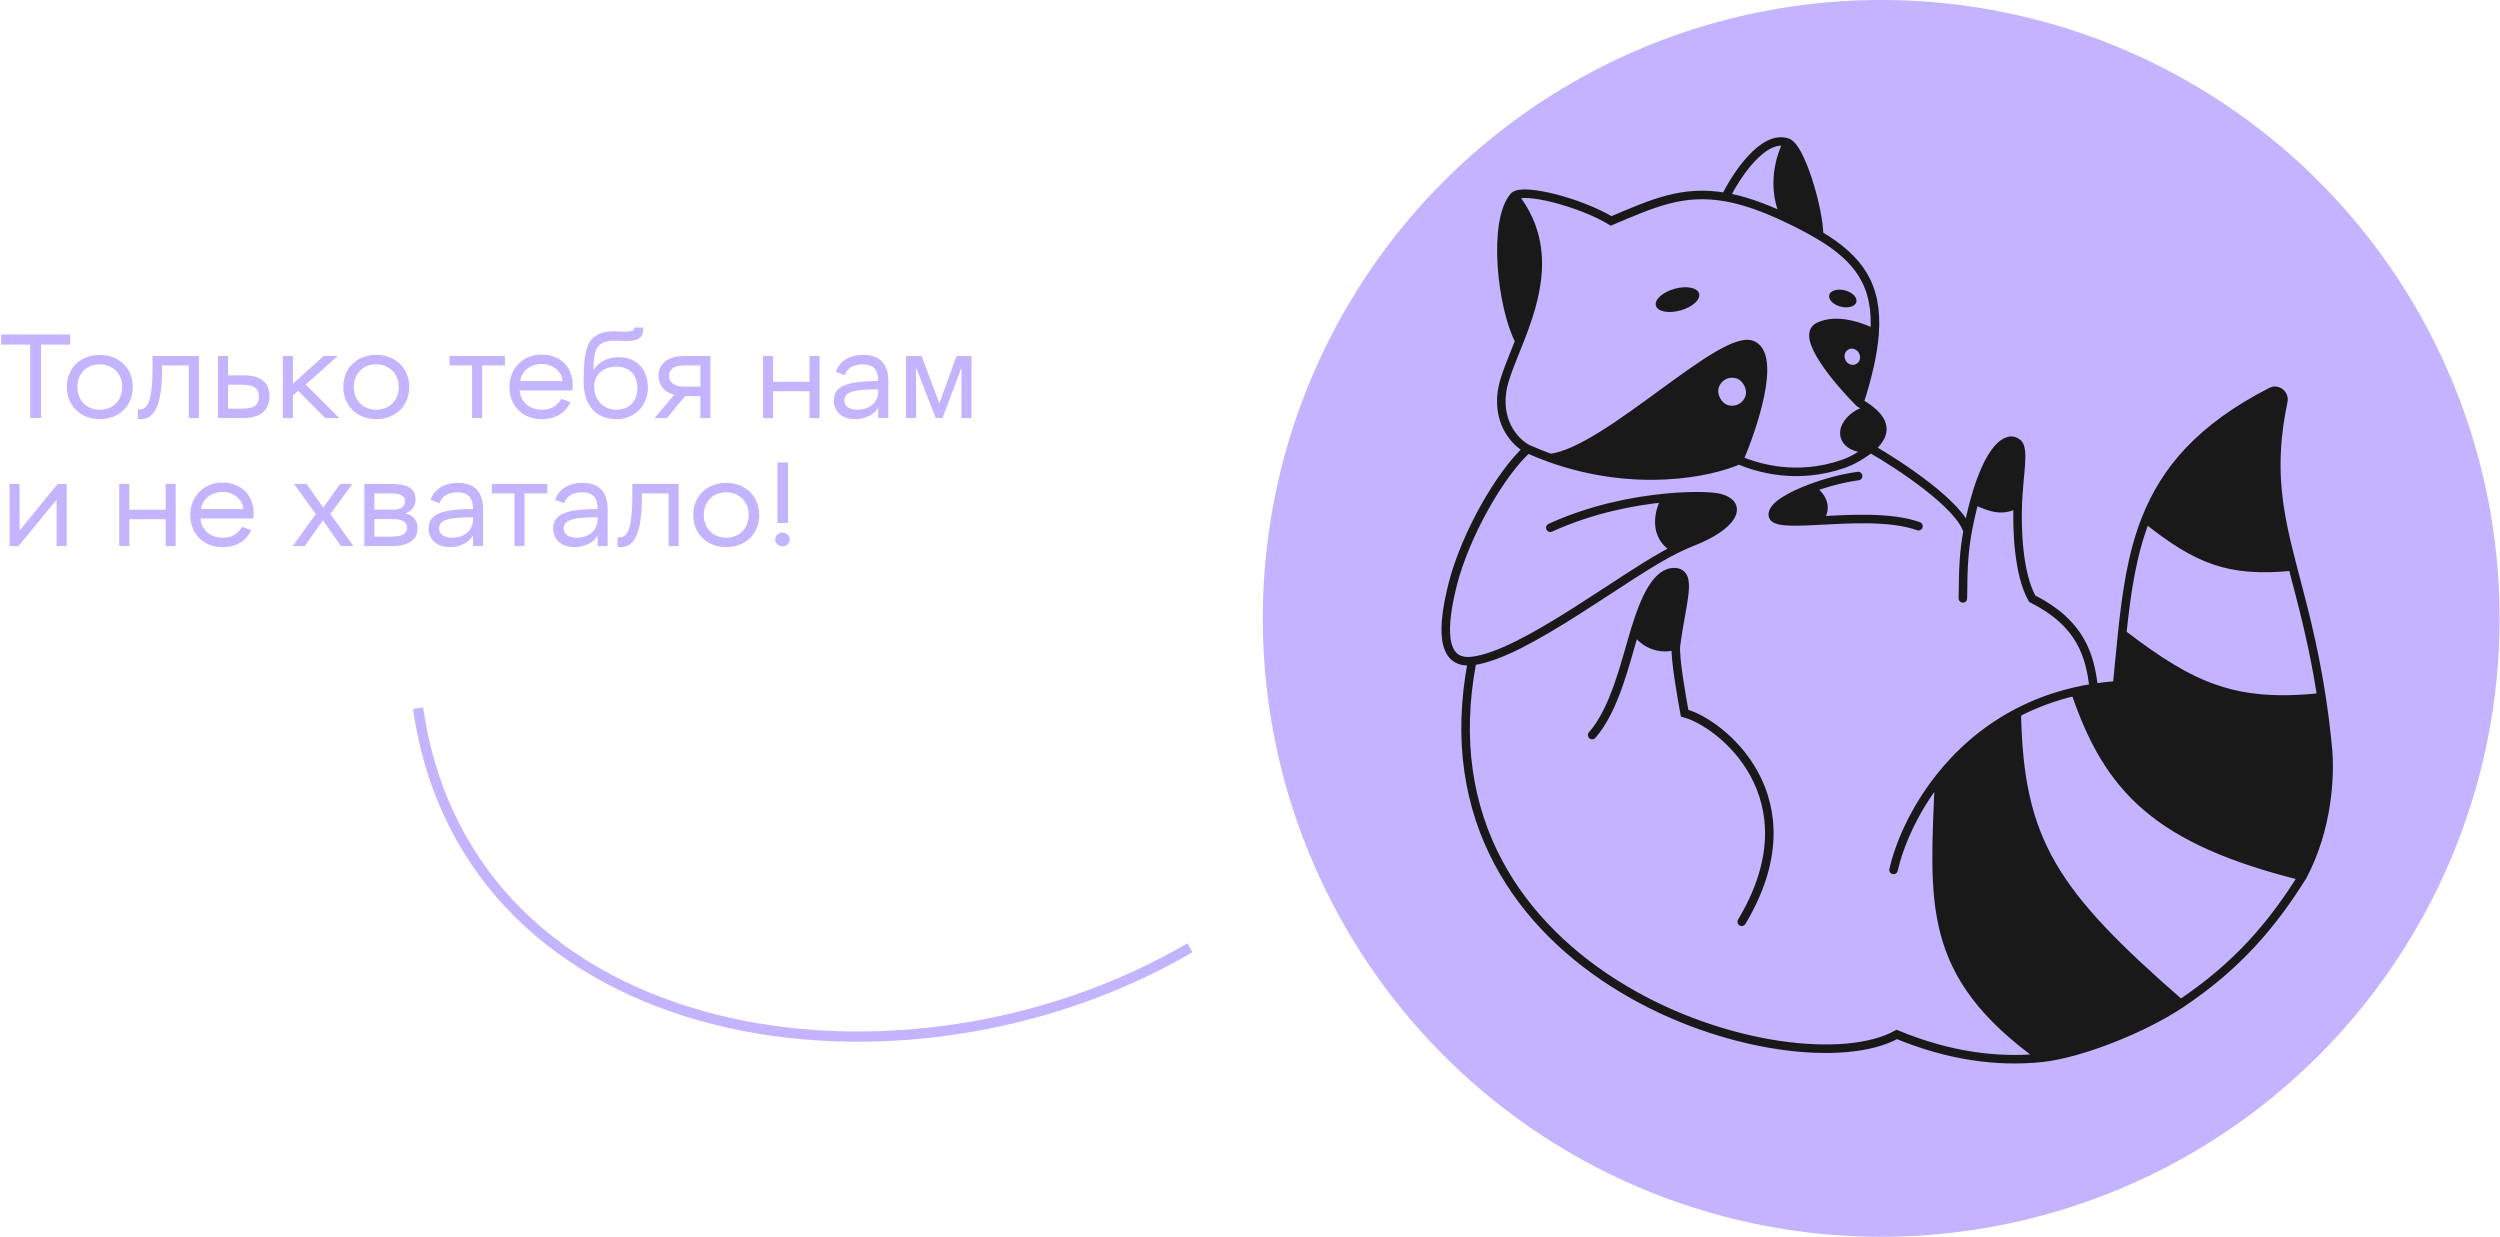 <svg width="293" height="145" viewBox="0 0 293 145" fill="none" xmlns="http://www.w3.org/2000/svg">
<path d="M0.14 40.39V39.2H8.232V40.39H4.816V49H3.542V40.39H0.14ZM7.834 45.346C7.834 43.176 9.402 41.594 11.698 41.594C13.966 41.594 15.562 43.176 15.562 45.346C15.562 47.544 13.98 49.126 11.684 49.126C9.444 49.126 7.834 47.544 7.834 45.346ZM9.066 45.346C9.066 46.914 10.144 48.02 11.684 48.02C13.252 48.02 14.33 46.928 14.33 45.346C14.33 43.778 13.196 42.7 11.684 42.7C10.172 42.7 9.066 43.764 9.066 45.346ZM22.129 49V42.826H18.993V43.26C18.993 47.236 18.209 49.126 16.515 49.126C16.375 49.126 16.249 49.112 16.151 49.098V47.964C16.221 47.978 16.333 47.978 16.431 47.978C17.397 47.978 17.873 46.606 17.873 43.26V41.72H23.305V49H22.129ZM25.552 49V41.72H26.728V43.988H28.604C30.9 43.988 31.586 45.136 31.586 46.48C31.586 47.782 30.816 49 28.492 49H25.552ZM28.45 45.094H26.728V47.894H28.45C29.864 47.894 30.354 47.39 30.354 46.494C30.354 45.584 29.822 45.094 28.45 45.094ZM33.153 49V41.72H34.329V44.982L37.941 41.72H39.593L35.827 45.066L39.775 49H38.123L34.931 45.794L34.329 46.354V49H33.153ZM40.236 45.346C40.236 43.176 41.804 41.594 44.1 41.594C46.368 41.594 47.964 43.176 47.964 45.346C47.964 47.544 46.382 49.126 44.086 49.126C41.846 49.126 40.236 47.544 40.236 45.346ZM41.468 45.346C41.468 46.914 42.546 48.02 44.086 48.02C45.654 48.02 46.732 46.928 46.732 45.346C46.732 43.778 45.598 42.7 44.086 42.7C42.574 42.7 41.468 43.764 41.468 45.346ZM52.683 42.826V41.72H59.179V42.826H56.505V49H55.329V42.826H52.683ZM63.485 49.126C61.259 49.126 59.705 47.572 59.705 45.346C59.705 43.176 61.315 41.552 63.485 41.552C65.641 41.552 67.125 43.008 67.125 45.136C67.125 45.346 67.111 45.584 67.097 45.766H60.909C60.979 47.068 62.057 48.02 63.485 48.02C64.549 48.02 65.221 47.642 65.781 46.746L66.845 47.138C66.257 48.426 65.095 49.126 63.485 49.126ZM63.485 42.658C62.169 42.658 61.119 43.484 60.965 44.66H65.921C65.879 43.554 64.801 42.658 63.485 42.658ZM72.24 49.126C69.93 49.126 68.404 47.586 68.404 44.772C68.404 41.216 68.796 39.984 69.916 39.298C70.966 38.654 72.086 38.864 73.192 38.864C74.074 38.864 74.354 38.752 74.354 38.388H75.404C75.404 39.578 74.872 39.97 73.29 39.97C72.464 39.97 71.358 39.76 70.518 40.25C69.818 40.656 69.608 41.37 69.538 43.372C70.196 42.364 71.288 41.86 72.52 41.86C74.536 41.86 75.936 43.218 75.936 45.416C75.936 47.488 74.438 49.126 72.24 49.126ZM72.226 48.02C73.878 48.02 74.704 46.9 74.704 45.486C74.704 44.016 73.85 42.966 72.268 42.966C70.532 42.966 69.636 44.086 69.636 45.248C69.636 46.886 70.7 48.02 72.226 48.02ZM80.333 41.72H83.259V49H82.083V46.424H80.305L78.149 49H76.721L79.045 46.242C77.925 46.06 77.183 45.178 77.183 44.058C77.183 42.812 77.981 41.72 80.333 41.72ZM78.415 44.086C78.415 44.814 79.073 45.318 80.165 45.318H82.083V42.826H80.193C78.905 42.826 78.415 43.344 78.415 44.086ZM94.873 49V45.85H90.603V49H89.427V41.72H90.603V44.744H94.873V41.72H96.049V49H94.873ZM99.014 43.974L97.95 43.582C98.412 42.308 99.574 41.594 101.142 41.594C103.116 41.594 104.11 42.63 104.11 44.702V49H102.934V47.74C102.556 48.524 101.436 49.126 100.26 49.126C98.748 49.126 97.726 48.258 97.726 46.956C97.726 45.29 99.168 44.66 102.934 44.66C102.934 43.316 102.36 42.7 101.114 42.7C100.022 42.7 99.308 43.134 99.014 43.974ZM100.498 48.02C101.926 48.02 102.934 47.138 102.934 45.892V45.626C99.938 45.626 98.958 45.962 98.958 46.956C98.958 47.614 99.546 48.02 100.498 48.02ZM106.188 49V41.72H108.008L110.094 47.278L112.11 41.72H113.86V49H112.684V43.092L110.458 49H109.674L107.364 43.092V49H106.188ZM2.17 64H1.12V56.72H2.296V62.18L6.762 56.72H7.812V64H6.636V58.554L2.17 64ZM19.418 64V60.85H15.148V64H13.972V56.72H15.148V59.744H19.418V56.72H20.594V64H19.418ZM26.079 64.126C23.853 64.126 22.299 62.572 22.299 60.346C22.299 58.176 23.909 56.552 26.079 56.552C28.235 56.552 29.719 58.008 29.719 60.136C29.719 60.346 29.705 60.584 29.691 60.766H23.503C23.573 62.068 24.651 63.02 26.079 63.02C27.143 63.02 27.815 62.642 28.375 61.746L29.439 62.138C28.851 63.426 27.689 64.126 26.079 64.126ZM26.079 57.658C24.763 57.658 23.713 58.484 23.559 59.66H28.515C28.473 58.554 27.395 57.658 26.079 57.658ZM34.306 64L37.008 60.248L34.46 56.72H35.93L37.89 59.492L39.864 56.72H41.292L38.716 60.234L41.432 64H39.962L37.848 60.976L35.706 64H34.306ZM42.696 64V56.72H45.72C47.722 56.72 48.702 57.196 48.702 58.582C48.702 59.296 48.24 59.94 47.484 60.164C48.45 60.374 48.94 61.032 48.94 61.914C48.94 63.272 47.862 64 45.944 64H42.696ZM45.958 60.836H43.872V62.894H45.818C47.064 62.894 47.708 62.586 47.708 61.872C47.708 61.13 47.148 60.836 45.958 60.836ZM45.678 57.826H43.872V59.73H46.084C46.952 59.73 47.47 59.394 47.47 58.736C47.47 57.966 46.728 57.826 45.678 57.826ZM51.518 58.974L50.454 58.582C50.916 57.308 52.078 56.594 53.646 56.594C55.62 56.594 56.614 57.63 56.614 59.702V64H55.438V62.74C55.06 63.524 53.94 64.126 52.764 64.126C51.252 64.126 50.23 63.258 50.23 61.956C50.23 60.29 51.672 59.66 55.438 59.66C55.438 58.316 54.864 57.7 53.618 57.7C52.526 57.7 51.812 58.134 51.518 58.974ZM53.002 63.02C54.43 63.02 55.438 62.138 55.438 60.892V60.626C52.442 60.626 51.462 60.962 51.462 61.956C51.462 62.614 52.05 63.02 53.002 63.02ZM57.645 57.826V56.72H64.141V57.826H61.468V64H60.291V57.826H57.645ZM66.12 58.974L65.055 58.582C65.517 57.308 66.68 56.594 68.248 56.594C70.222 56.594 71.216 57.63 71.216 59.702V64H70.04V62.74C69.662 63.524 68.541 64.126 67.365 64.126C65.853 64.126 64.832 63.258 64.832 61.956C64.832 60.29 66.273 59.66 70.04 59.66C70.04 58.316 69.466 57.7 68.219 57.7C67.127 57.7 66.413 58.134 66.12 58.974ZM67.603 63.02C69.031 63.02 70.04 62.138 70.04 60.892V60.626C67.043 60.626 66.064 60.962 66.064 61.956C66.064 62.614 66.651 63.02 67.603 63.02ZM78.362 64V57.826H75.226V58.26C75.226 62.236 74.442 64.126 72.748 64.126C72.608 64.126 72.482 64.112 72.384 64.098V62.964C72.454 62.978 72.566 62.978 72.664 62.978C73.63 62.978 74.106 61.606 74.106 58.26V56.72H79.538V64H78.362ZM81.252 60.346C81.252 58.176 82.82 56.594 85.116 56.594C87.384 56.594 88.98 58.176 88.98 60.346C88.98 62.544 87.398 64.126 85.102 64.126C82.862 64.126 81.252 62.544 81.252 60.346ZM82.484 60.346C82.484 61.914 83.562 63.02 85.102 63.02C86.67 63.02 87.748 61.928 87.748 60.346C87.748 58.778 86.614 57.7 85.102 57.7C83.59 57.7 82.484 58.764 82.484 60.346ZM91.118 61.298V54.2H92.35V61.298H91.118ZM90.853 63.202C90.853 62.824 91.203 62.418 91.721 62.418C92.21 62.418 92.561 62.824 92.561 63.202C92.561 63.636 92.21 64.028 91.721 64.028C91.203 64.028 90.853 63.636 90.853 63.202Z" fill="#C4B4FF"/>
<path d="M139.465 111.075C105.671 130.832 54.719 123.033 49 83" stroke="#C4B4FF" stroke-width="1.2"/>
<circle cx="220.476" cy="72.476" r="72.476" fill="#C4B4FF"/>
<path d="M203.8 53.925C205.486 50.027 208.18 41.88 205.468 40.478C202.079 38.725 188.43 52.843 181.719 53.687C191.662 57.229 200.437 55.414 203.8 53.925Z" fill="#191919"/>
<path d="M213.111 38.3C210.94 39.398 215.411 44.694 217.918 47.205C218.949 44.003 219.536 41.348 219.7 39.1C218.408 38.376 215.281 37.202 213.111 38.3Z" fill="#191919"/>
<path d="M255.568 117.647C240.703 104.691 236.651 98.656 236.367 83.569C232.501 85.6 229.507 88.35 227.258 91.217C226.719 105.692 225.507 114.101 239.316 123.972C243.722 123.509 251.093 120.635 255.568 117.647Z" fill="#191919"/>
<path d="M248.121 80.318C247.18 80.385 246.268 80.489 245.385 80.627C244.64 80.743 243.916 80.883 243.212 81.046C247.092 92.476 252.79 98.463 269.85 102.703C272.83 97.113 273.131 90.905 272.817 87.644C272.612 85.518 272.363 83.553 272.084 81.724C261.944 82.787 256.967 80.587 248.717 74.271C248.513 76.218 248.332 78.233 248.121 80.318Z" fill="#191919"/>
<path d="M267.603 47.039C267.776 46.214 266.936 45.523 266.185 45.908C257.9 50.151 253.755 55.09 251.495 60.812C257.55 65.635 261.238 67.132 268.68 66.389C267.029 60.014 265.954 54.868 267.603 47.039Z" fill="#191919"/>
<path d="M236.483 51.953C235.25 50.885 233.101 52.569 231.431 58.632C233.501 59.591 234.638 59.949 236.484 59.039C236.626 55.519 237.28 52.644 236.483 51.953Z" fill="#191919"/>
<path d="M212.173 57.248C209.975 58.075 207.722 59.267 207.766 60.349C207.802 61.245 210.055 61.175 213.065 61.019C214.579 59.281 213.102 57.781 212.173 57.248Z" fill="#191919"/>
<path d="M219.246 52.563C220.595 51.389 221.407 49.953 219.424 48.242C218.252 47.824 216.285 49.273 216.165 50.594C216.042 51.96 217.552 52.686 219.246 52.563Z" fill="#191919"/>
<path d="M196.407 64.365C197.207 63.976 197.885 63.67 198.407 63.468C202.994 61.69 204.534 59.132 201.487 58.352C200.738 58.16 198.413 58.045 195.29 58.338C194.459 59.72 193.564 62.801 196.407 64.365Z" fill="#191919"/>
<path d="M191.635 73.839C192.736 70.201 194.188 66.951 196.306 67.064C198.424 67.176 197.069 70.612 196.425 75.655C193.834 76.409 192.152 74.759 191.635 73.839Z" fill="#191919"/>
<path d="M178.078 39.966C180.023 35.014 182 28.746 177.47 22.984C174.896 25.831 175.97 35.982 178.078 39.966Z" fill="#191919"/>
<path d="M209.296 25.516C210.739 26.2 212.043 26.869 213.201 27.558C213.139 24.341 211.018 17.229 209.482 16.707C207.518 20.692 208.539 24.24 209.296 25.516Z" fill="#191919"/>
<path d="M221.921 101.955C222.56 99.134 224.236 95.069 227.258 91.217M172.543 77.468C165.333 114.886 210.265 127.903 222.302 121.241C228.453 123.777 234.144 124.515 239.316 123.972M172.543 77.468C168.697 77.917 169.054 73.196 170.286 68.378C171.72 62.771 175.771 55.567 179.043 52.611M172.543 77.468C178.691 76.75 190.616 67.181 196.407 64.365M179.043 52.611C177.82 52.003 175.506 49.817 176.027 45.935C176.236 44.373 177.154 42.318 178.078 39.966M179.043 52.611C179.942 53.014 180.835 53.372 181.719 53.687M177.47 22.984C182 28.746 180.023 35.014 178.078 39.966M177.47 22.984C174.896 25.831 175.97 35.982 178.078 39.966M177.47 22.984C178.591 21.996 185.27 23.736 188.83 25.89C193.773 23.796 197.241 22.22 202.238 23.098M209.296 25.516C206.555 24.218 204.27 23.455 202.238 23.098M209.296 25.516C210.739 26.2 212.043 26.869 213.201 27.558M209.296 25.516C208.539 24.24 207.518 20.692 209.482 16.707M217.918 47.205C215.411 44.694 210.94 39.398 213.111 38.3C215.281 37.202 218.408 38.376 219.7 39.1M217.918 47.205C218.949 44.003 219.536 41.348 219.7 39.1M217.918 47.205C218.539 47.561 219.035 47.907 219.424 48.242M203.8 53.925C205.824 54.774 210.501 56.309 216.091 54.347C217.602 53.817 219.078 52.689 219.246 52.563M203.8 53.925C205.486 50.027 208.18 41.88 205.468 40.478C202.079 38.725 188.43 52.843 181.719 53.687M203.8 53.925C200.437 55.414 191.662 57.229 181.719 53.687M219.7 39.1C220.119 33.395 217.824 30.311 213.201 27.558M202.238 23.098C203.476 20.568 206.657 15.749 209.482 16.707M209.482 16.707C211.018 17.229 213.139 24.341 213.201 27.558M219.246 52.563C222.668 54.52 229.729 59.2 230.6 62.257M219.246 52.563C220.595 51.389 221.407 49.953 219.424 48.242M219.246 52.563C217.552 52.686 216.042 51.96 216.165 50.594C216.285 49.273 218.252 47.824 219.424 48.242M230.6 62.257C230.204 64.574 230.075 66.056 230.051 70.13M230.6 62.257C230.857 60.906 231.136 59.701 231.431 58.632M245.385 80.627C246.268 80.489 247.18 80.385 248.121 80.318C248.332 78.233 248.513 76.218 248.717 74.271M245.385 80.627C244.953 76.851 243.893 73.037 238.18 70.174C236.53 67.269 236.368 61.923 236.484 59.039M245.385 80.627C244.64 80.743 243.916 80.883 243.212 81.046M181.698 61.851C186.476 59.666 191.478 58.697 195.29 58.338M217.774 55.795C216.02 56.025 214.018 56.554 212.173 57.248M224.846 61.67C221.568 60.507 216.749 60.827 213.065 61.019M186.603 86.153C189.266 83.103 190.465 77.705 191.635 73.839M204.13 108.032C212.88 93.443 201.552 84.642 197.436 83.589C197.148 82.002 196.25 77.025 196.425 75.655M251.495 60.812C253.755 55.09 257.9 50.151 266.185 45.908C266.936 45.523 267.776 46.214 267.603 47.039C265.954 54.868 267.029 60.014 268.68 66.389M251.495 60.812C257.55 65.635 261.238 67.132 268.68 66.389M251.495 60.812C249.884 64.889 249.23 69.365 248.717 74.271M268.68 66.389C269.769 70.592 271.108 75.33 272.084 81.724M248.717 74.271C256.967 80.587 261.944 82.787 272.084 81.724M272.084 81.724C272.363 83.553 272.612 85.518 272.817 87.644C273.131 90.905 272.83 97.113 269.85 102.703M243.212 81.046C247.092 92.476 252.79 98.463 269.85 102.703M243.212 81.046C240.676 81.629 238.401 82.5 236.367 83.569M269.85 102.703C266.352 108.302 262.281 113.165 255.568 117.647M236.367 83.569C236.651 98.656 240.703 104.691 255.568 117.647M236.367 83.569C232.501 85.6 229.507 88.35 227.258 91.217M255.568 117.647C251.093 120.635 243.722 123.509 239.316 123.972M227.258 91.217C226.719 105.692 225.507 114.101 239.316 123.972M195.29 58.338C198.413 58.045 200.738 58.16 201.487 58.352C204.534 59.132 202.994 61.69 198.407 63.468C197.885 63.67 197.207 63.976 196.407 64.365M195.29 58.338C194.459 59.72 193.564 62.801 196.407 64.365M212.173 57.248C209.975 58.075 207.722 59.267 207.766 60.349C207.802 61.245 210.055 61.175 213.065 61.019M212.173 57.248C213.102 57.781 214.579 59.28 213.065 61.019M191.635 73.839C192.736 70.201 194.188 66.951 196.306 67.064C198.424 67.176 197.069 70.612 196.425 75.655M191.635 73.839C192.152 74.759 193.834 76.409 196.425 75.655M231.431 58.632C233.101 52.569 235.25 50.885 236.483 51.953C237.28 52.644 236.626 55.519 236.484 59.039M231.431 58.632C233.501 59.591 234.638 59.949 236.484 59.039" stroke="#191919" stroke-linecap="round"/>
<rect x="201.818" y="43.912" width="3.286" height="3.286" rx="1.643" transform="rotate(14.348 201.818 43.912)" fill="#C4B4FF"/>
<rect width="1.766" height="1.93" rx="0.883" transform="matrix(0.938 -0.347 0.347 0.938 215.926 41.213)" fill="#C4B4FF"/>
<ellipse cx="196.605" cy="35.116" rx="2.629" ry="1.315" transform="rotate(-15.652 196.605 35.116)" fill="#191919"/>
<ellipse cx="215.975" cy="34.983" rx="1.643" ry="0.986" transform="rotate(14.348 215.975 34.983)" fill="#191919"/>
</svg>
